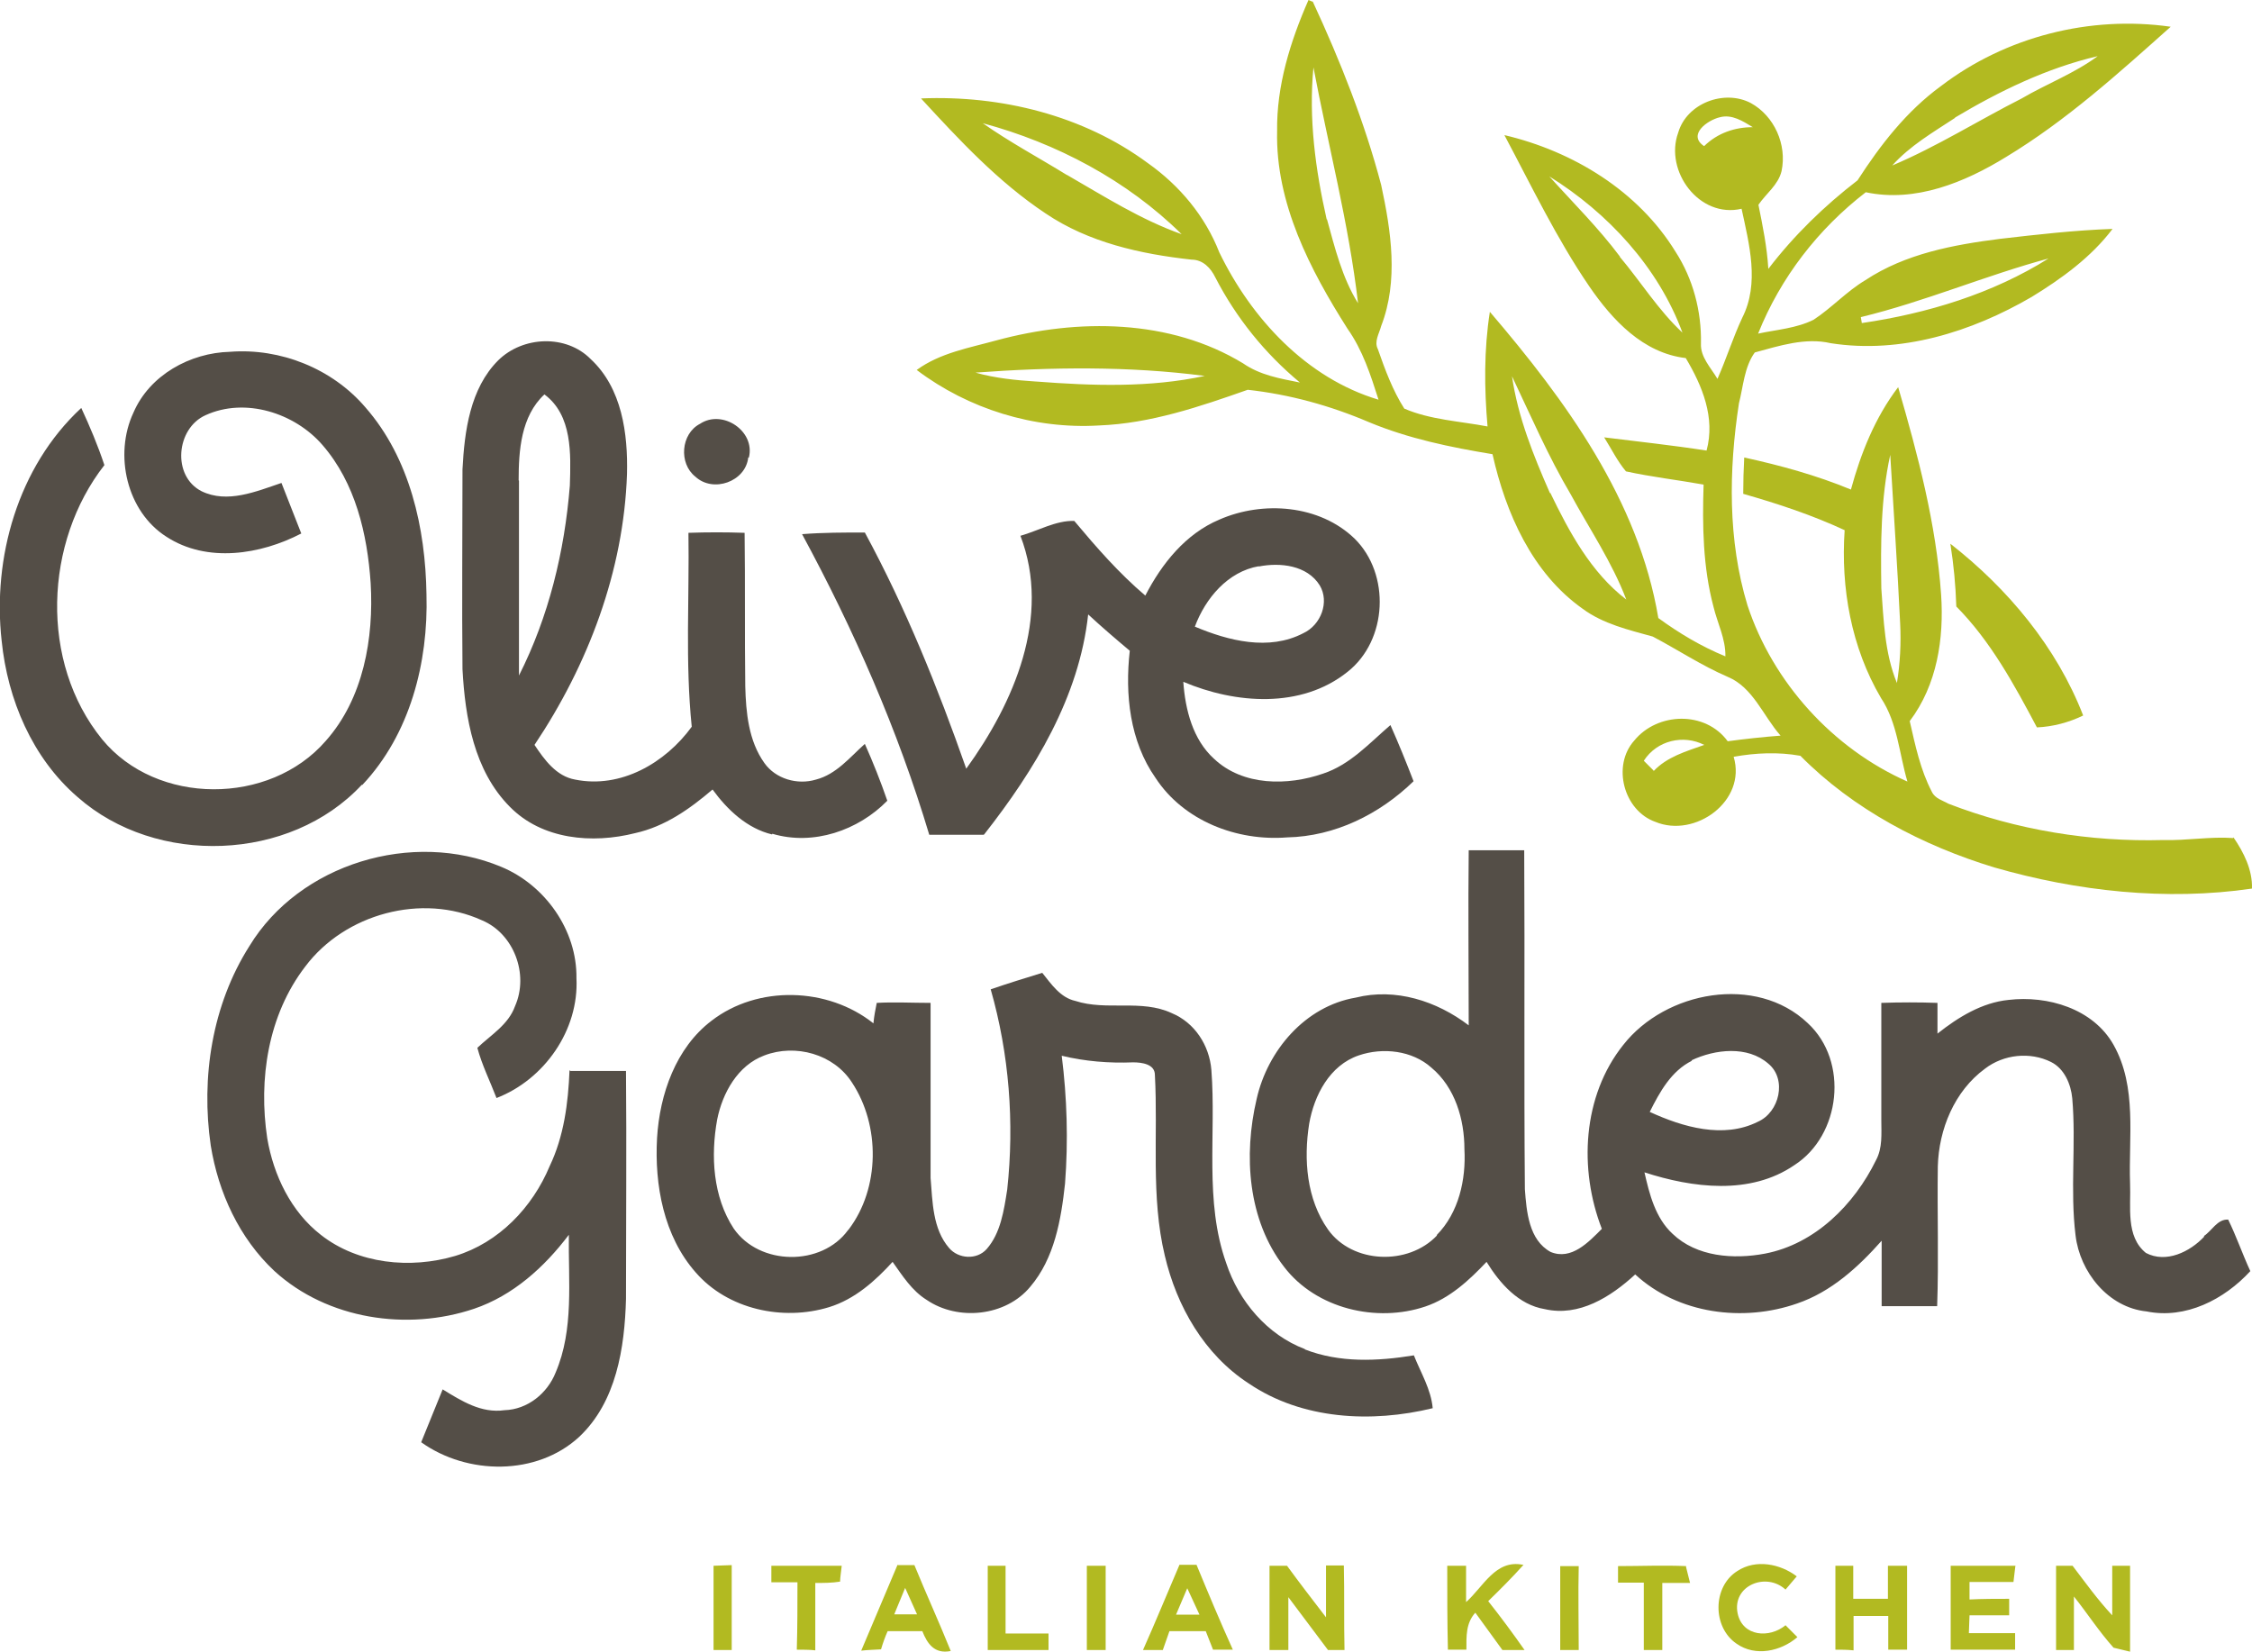 <?xml version="1.0" encoding="utf-8"?>
<!-- Generator: Adobe Illustrator 21.0.0, SVG Export Plug-In . SVG Version: 6.00 Build 0)  -->
<svg version="1.1" id="Layer_1" xmlns="http://www.w3.org/2000/svg" xmlns:xlink="http://www.w3.org/1999/xlink" x="0px" y="0px"
	 width="68.171px" height="50px" viewBox="0 0 68.171 50" style="enable-background:new 0 0 68.171 50;" xml:space="preserve">
<style type="text/css">
	.st0{fill:#B2BA21;}
	.st1{fill:#544E47;}
</style>
<path class="st0" d="M67.6,25.37c-0.7-0.05-1.4,0.08-2.12,0.06c-2.2,0.06-4.43-0.3-6.5-1.1c-0.17-0.1-0.4-0.15-0.5-0.36
	c-0.35-0.67-0.5-1.4-0.67-2.14c0.83-1.1,1.04-2.5,0.95-3.83c-0.15-2.14-0.7-4.22-1.3-6.28c-0.7,0.92-1.13,2-1.43,3.1
	c-1.04-0.43-2.13-0.73-3.23-0.97c-0.02,0.37-0.03,0.73-0.03,1.1c1.05,0.3,2.08,0.64,3.07,1.1c-0.12,1.75,0.2,3.55,1.1,5.08
	c0.5,0.75,0.55,1.68,0.8,2.53c-2.26-1-4.07-3-4.84-5.33c-0.6-1.97-0.57-4.1-0.26-6.12c0.13-0.5,0.16-1.1,0.48-1.54
	c0.74-0.2,1.53-0.46,2.3-0.28c2.12,0.33,4.26-0.34,6.08-1.4c0.9-0.55,1.8-1.2,2.45-2.06c-1.14,0.04-2.28,0.17-3.4,0.3
	c-1.42,0.18-2.87,0.45-4.08,1.25c-0.57,0.34-1.02,0.84-1.57,1.2c-0.52,0.26-1.12,0.3-1.68,0.42c0.68-1.7,1.82-3.17,3.26-4.28
	c1.5,0.32,3-0.3,4.25-1.07c1.82-1.1,3.4-2.53,4.98-3.94c-2.44-0.35-5,0.3-6.96,1.8c-1.04,0.76-1.83,1.78-2.52,2.85
	c-1,0.77-1.92,1.66-2.7,2.68c-0.04-0.66-0.17-1.3-0.3-1.94c0.23-0.34,0.6-0.6,0.7-1.02c0.17-0.8-0.22-1.67-0.93-2.06
	c-0.8-0.42-1.94,0-2.2,0.9c-0.42,1.16,0.64,2.6,1.92,2.3c0.23,1.07,0.55,2.26,0.02,3.3c-0.28,0.6-0.48,1.24-0.75,1.85
	c-0.2-0.34-0.52-0.66-0.5-1.07c0.02-0.98-0.24-1.96-0.77-2.78c-1.13-1.84-3.1-3.04-5.18-3.53c0.82,1.54,1.58,3.13,2.57,4.58
	c0.7,1.02,1.63,2.02,2.92,2.17c0.5,0.84,0.9,1.8,0.63,2.8c-1.03-0.16-2.06-0.27-3.1-0.4c0.22,0.35,0.4,0.72,0.66,1.03
	c0.78,0.17,1.57,0.26,2.35,0.4c-0.04,1.25-0.02,2.5,0.3,3.7c0.12,0.5,0.37,0.97,0.36,1.5c-0.73-0.3-1.4-0.7-2.03-1.16
	c-0.6-3.57-2.8-6.58-5.1-9.27c-0.18,1.15-0.17,2.32-0.07,3.47c-0.84-0.16-1.73-0.2-2.52-0.54c-0.35-0.55-0.58-1.17-0.8-1.8
	c-0.12-0.23,0.04-0.47,0.1-0.7c0.53-1.37,0.3-2.88,0-4.27c-0.5-1.9-1.24-3.76-2.07-5.55c-0.03,0-0.1-0.04-0.13-0.05
	c-0.55,1.25-0.97,2.6-0.95,3.97c-0.05,2.18,1,4.2,2.13,5.98c0.46,0.65,0.7,1.4,0.94,2.15c-2.18-0.65-3.85-2.46-4.82-4.46
	c-0.43-1.1-1.2-2.02-2.16-2.7c-1.96-1.45-4.45-2.06-6.87-1.96c1.16,1.26,2.34,2.53,3.77,3.48c1.3,0.88,2.87,1.23,4.42,1.4
	c0.34,0,0.58,0.25,0.72,0.54c0.63,1.22,1.5,2.3,2.56,3.18c-0.6-0.12-1.2-0.22-1.72-0.58c-2.22-1.35-5-1.36-7.45-0.7
	c-0.83,0.23-1.72,0.38-2.43,0.9c1.56,1.18,3.55,1.8,5.52,1.68c1.56-0.06,3.05-0.57,4.5-1.08c1.27,0.14,2.5,0.48,3.67,0.98
	c1.2,0.5,2.47,0.76,3.74,0.97c0.4,1.78,1.2,3.6,2.73,4.68c0.62,0.46,1.4,0.64,2.12,0.84c0.76,0.4,1.48,0.88,2.27,1.22
	c0.77,0.32,1.07,1.18,1.6,1.78c-0.54,0.04-1.08,0.1-1.6,0.17c-0.68-0.93-2.13-0.88-2.83-0.02c-0.68,0.76-0.32,2.12,0.64,2.46
	c1.2,0.5,2.77-0.63,2.37-1.97c0.67-0.12,1.35-0.15,2.02-0.03c1.6,1.62,3.7,2.72,5.87,3.38c2.5,0.72,5.2,1.02,7.8,0.64
	c0.02-0.56-0.25-1.1-0.56-1.55L67.6,25.37z M57.42,20.67c-0.37-0.9-0.4-1.9-0.47-2.86c-0.02-1.34-0.02-2.72,0.27-4.04
	c0.1,1.7,0.22,3.4,0.3,5.1c0.03,0.6,0,1.22-0.1,1.82V20.67z M62.02,7.82c-1.7,1.07-3.68,1.67-5.66,1.96L56.33,9.6
	c1.94-0.47,3.77-1.26,5.7-1.78H62.02z M59.18,3.56c1.34-0.8,2.78-1.5,4.32-1.86c-0.7,0.52-1.55,0.84-2.3,1.28
	c-1.32,0.67-2.57,1.46-3.92,2.03c0.54-0.6,1.23-1,1.9-1.44L59.18,3.56z M51.58,4.42c-0.5-0.34,0.1-0.78,0.48-0.87
	c0.37-0.1,0.7,0.12,1,0.3c-0.55,0-1.07,0.18-1.47,0.57H51.58z M49.04,7.77c-0.65-0.87-1.42-1.63-2.14-2.43
	c1.77,1.1,3.3,2.75,4.03,4.73c-0.73-0.68-1.26-1.54-1.9-2.3H49.04z M40.16,6.64c-0.34-1.5-0.55-3.06-0.4-4.6
	c0.45,2.38,1.07,4.73,1.35,7.14c-0.48-0.77-0.7-1.67-0.94-2.54H40.16z M32.3,5.3c-0.86-0.53-1.74-1-2.55-1.57
	c2.23,0.6,4.37,1.73,6.02,3.36c-1.24-0.44-2.35-1.15-3.48-1.8L32.3,5.3z M31.36,11.55c-0.61-0.04-1.23-0.1-1.83-0.27
	c2.3-0.17,4.64-0.2,6.94,0.1c-1.67,0.36-3.4,0.3-5.1,0.17H31.36z M46.92,14.93c-0.5-1.14-0.97-2.3-1.15-3.54
	c0.57,1.2,1.1,2.43,1.78,3.58c0.57,1.05,1.25,2.05,1.68,3.18c-1.07-0.82-1.73-2.05-2.3-3.23L46.92,14.93z M50.06,23.33l-0.3-0.3
	c0.4-0.62,1.2-0.8,1.83-0.48c-0.56,0.2-1.13,0.36-1.54,0.8L50.06,23.33z"/>
<path class="st0" d="M59.04,16.46c0.1,0.63,0.16,1.26,0.18,1.9c1.04,1.05,1.75,2.36,2.44,3.66c0.48-0.02,0.97-0.15,1.4-0.36
	C62.26,19.59,60.78,17.82,59.04,16.46z M21.6,47.4v2.55h0.55v-2.57L21.6,47.4z M40.14,47.4v1.56c-0.4-0.52-0.8-1.04-1.18-1.56h-0.53
	v2.55H39v-1.6l1.2,1.6h0.5c-0.02-0.86,0-1.7-0.02-2.56h-0.54V47.4z M47.24,49.95h0.55c0-0.85-0.02-1.7,0-2.54h-0.56v2.55
	L47.24,49.95z M57.15,48.4H56.1v-1h-0.54v2.54c0.18,0,0.36,0,0.55,0.02v-1.04h1.05v1.02h0.57V47.4h-0.58
	C57.15,47.4,57.15,48.4,57.15,48.4z M63.94,47.4v1.5c-0.44-0.47-0.82-1-1.2-1.5h-0.5v2.55h0.54v-1.62c0.4,0.5,0.76,1.06,1.2,1.55
	l0.5,0.12v-2.6C64.48,47.4,63.94,47.4,63.94,47.4z M23.34,47.9h0.8c0,0.68,0,1.36-0.02,2.04c0.14,0,0.42,0,0.56,0.02v-2.04
	c0.25,0,0.5,0,0.75-0.04c0-0.12,0.04-0.36,0.05-0.48h-2.13v0.5H23.34z M27.17,47.37l-1.1,2.6c0.14-0.02,0.45-0.03,0.6-0.04
	c0.06-0.2,0.12-0.37,0.2-0.55h1.05c0.15,0.38,0.37,0.7,0.86,0.6c-0.35-0.87-0.74-1.72-1.1-2.6h-0.5L27.17,47.37z M27.07,48.87
	l0.33-0.8l0.36,0.8h-0.7H27.07z M30.45,47.4H29.9v2.55h1.84v-0.5h-1.3V47.4H30.45z M32.9,47.4v2.55h0.57V47.4h-0.58H32.9z
	 M35.7,47.38c-0.37,0.86-0.72,1.72-1.1,2.57h0.6l0.2-0.57h1.1l0.22,0.56h0.6c-0.38-0.84-0.74-1.7-1.1-2.57H35.7V47.38z M35.6,48.88
	l0.34-0.8l0.37,0.8h-0.7H35.6z M46.1,47.37c-0.83-0.17-1.2,0.67-1.72,1.13v-1.1h-0.57c0,0.85,0,1.7,0.02,2.54h0.56
	c0-0.4-0.02-0.8,0.27-1.12l0.82,1.13h0.67c-0.35-0.5-0.72-1-1.1-1.48c0.37-0.36,0.73-0.72,1.07-1.1L46.1,47.37z M51.04,47.41
	c-0.68-0.03-1.37,0-2.06,0v0.5h0.78v2.04h0.56v-2.03h0.84l-0.12-0.48V47.41z M52.6,48.84c-0.17-0.84,0.86-1.26,1.45-0.72l0.34-0.4
	c-0.5-0.38-1.24-0.53-1.8-0.16c-0.75,0.47-0.76,1.7-0.02,2.2c0.57,0.4,1.34,0.23,1.84-0.2l-0.36-0.36
	C53.57,49.6,52.75,49.55,52.6,48.84z M61,47.4h-1.95v2.54H61v-0.5h-1.4l0.02-0.54h1.2v-0.5c-0.4,0-0.8,0-1.2,0.02v-0.53h1.33
	l0.06-0.5L61,47.4z"/>
<path class="st1" d="M23.38,25.24c1.24,0.37,2.6-0.1,3.48-1c-0.2-0.58-0.43-1.16-0.68-1.72c-0.45,0.4-0.86,0.92-1.48,1.08
	c-0.56,0.17-1.22-0.02-1.56-0.5c-0.48-0.67-0.56-1.53-0.58-2.33c-0.02-1.55,0-3.1-0.02-4.64c-0.56-0.02-1.13-0.02-1.7,0
	c0.03,1.95-0.1,3.92,0.1,5.87c-0.8,1.1-2.15,1.88-3.53,1.6c-0.57-0.1-0.93-0.6-1.23-1.05c1.62-2.42,2.7-5.26,2.8-8.2
	c0.03-1.22-0.15-2.6-1.1-3.48c-0.74-0.75-2.05-0.7-2.8,0.04c-0.85,0.85-1.02,2.14-1.08,3.3c0,2-0.02,4.03,0,6.05
	c0.08,1.47,0.35,3.07,1.43,4.16c0.98,1,2.5,1.13,3.8,0.8c0.9-0.2,1.65-0.73,2.34-1.32c0.45,0.62,1.05,1.18,1.8,1.36L23.38,25.24z
	 M15.7,14.54c0-0.9,0.07-1.94,0.78-2.6c0.85,0.63,0.8,1.8,0.77,2.76c-0.16,2-0.64,3.97-1.54,5.75v-5.9L15.7,14.54z M10.97,23.76
	c1.44-1.53,2-3.7,1.94-5.77c-0.03-2-0.5-4.12-1.85-5.66c-1-1.17-2.57-1.8-4.1-1.68c-1.2,0.03-2.43,0.7-2.92,1.84
	c-0.6,1.28-0.2,3,1,3.76c1.23,0.8,2.85,0.54,4.08-0.1l-0.6-1.53c-0.77,0.26-1.64,0.63-2.42,0.25c-0.9-0.46-0.77-1.9,0.12-2.3
	c1.2-0.55,2.7-0.07,3.54,0.9c1,1.15,1.36,2.7,1.46,4.18c0.1,1.67-0.22,3.5-1.36,4.78c-1.7,1.96-5.12,1.96-6.77-0.05
	c-1.9-2.34-1.75-5.97,0.07-8.3c-0.2-0.6-0.44-1.17-0.7-1.73c-1.93,1.79-2.69,4.55-2.41,7.05c0.18,1.78,0.93,3.55,2.3,4.73
	c2.38,2.1,6.43,1.96,8.6-0.37L10.97,23.76z"/>
<path class="st1" d="M22.67,13.85c0.2-0.8-0.8-1.47-1.48-1.02c-0.58,0.3-0.65,1.2-0.14,1.6c0.54,0.5,1.52,0.15,1.6-0.58H22.67z
	 M29.8,25.25c1.52-1.94,2.87-4.15,3.14-6.65c0.4,0.37,0.83,0.74,1.26,1.1c-0.15,1.32,0,2.74,0.78,3.85c0.85,1.3,2.46,1.92,3.98,1.8
	c1.45-0.03,2.8-0.7,3.83-1.7c-0.22-0.57-0.45-1.14-0.7-1.7c-0.64,0.55-1.22,1.2-2.04,1.47c-1.07,0.37-2.42,0.38-3.3-0.45
	c-0.64-0.58-0.87-1.48-0.93-2.33c1.58,0.67,3.57,0.82,4.97-0.3c1.22-0.96,1.3-2.96,0.22-4.03c-1.06-1.03-2.78-1.16-4.1-0.58
	c-1.02,0.43-1.74,1.33-2.24,2.3c-0.8-0.68-1.48-1.46-2.15-2.26c-0.55-0.02-1.1,0.3-1.63,0.45c0.94,2.45-0.2,5.06-1.64,7.05
	c-0.86-2.45-1.83-4.86-3.07-7.15c-0.64,0-1.27,0-1.9,0.05c1.57,2.9,2.9,5.93,3.85,9.1h1.65L29.8,25.25z M38.1,17.15
	c0.65-0.13,1.47-0.04,1.85,0.57c0.3,0.5,0.04,1.2-0.5,1.45c-1.04,0.54-2.26,0.23-3.28-0.2c0.32-0.86,1-1.67,1.94-1.83L38.1,17.15z
	 M17.24,32.4c-0.04,1-0.17,2-0.6,2.9c-0.52,1.25-1.54,2.32-2.86,2.72c-1.35,0.4-2.94,0.25-4.07-0.64c-0.9-0.7-1.43-1.8-1.62-2.92
	c-0.27-1.78,0.02-3.73,1.15-5.2c1.2-1.6,3.53-2.23,5.35-1.4c0.96,0.4,1.43,1.63,1,2.6c-0.2,0.56-0.73,0.87-1.14,1.26
	c0.14,0.52,0.38,1,0.58,1.52c1.45-0.56,2.5-2.06,2.42-3.63c0.02-1.45-0.95-2.82-2.28-3.37c-2.68-1.12-6.1-0.1-7.62,2.4
	c-1.13,1.78-1.47,3.98-1.17,6.04c0.23,1.42,0.86,2.8,1.93,3.8c1.6,1.46,4.02,1.82,6.04,1.14c1.18-0.4,2.13-1.26,2.87-2.24
	c-0.02,1.4,0.16,2.86-0.4,4.17c-0.25,0.63-0.85,1.12-1.55,1.14c-0.7,0.1-1.3-0.28-1.87-0.63l-0.65,1.6c1.4,1,3.5,1.02,4.78-0.16
	c1.13-1.06,1.38-2.7,1.42-4.18c0-2.3,0.02-4.6,0-6.9h-1.68L17.24,32.4z M66.73,37.43c-0.44,0.47-1.16,0.82-1.77,0.5
	c-0.62-0.5-0.45-1.4-0.48-2.1c-0.05-1.4,0.22-2.92-0.5-4.2c-0.62-1.1-2-1.5-3.18-1.36c-0.8,0.08-1.52,0.52-2.15,1.02v-0.93
	c-0.56-0.02-1.13-0.02-1.7,0v3.56c0,0.4,0.04,0.83-0.16,1.2c-0.66,1.35-1.85,2.54-3.36,2.83c-0.95,0.18-2.07,0.1-2.8-0.6
	c-0.52-0.48-0.7-1.2-0.85-1.86c1.45,0.47,3.2,0.7,4.54-0.22c1.4-0.9,1.66-3.14,0.4-4.3c-1.56-1.48-4.3-0.97-5.58,0.66
	c-1.24,1.55-1.35,3.77-0.65,5.57c-0.4,0.4-0.92,0.96-1.55,0.7c-0.66-0.36-0.73-1.22-0.78-1.9c-0.03-3.4,0-6.83-0.02-10.26h-1.68
	c-0.02,1.77,0,3.53,0,5.3c-0.97-0.74-2.22-1.14-3.42-0.84c-1.53,0.26-2.67,1.6-3,3.07c-0.4,1.7-0.27,3.66,0.83,5.08
	c0.97,1.27,2.8,1.7,4.28,1.2c0.74-0.25,1.33-0.8,1.85-1.35c0.4,0.65,0.97,1.3,1.76,1.43c1.04,0.24,2-0.37,2.74-1.05
	c1.3,1.2,3.27,1.45,4.9,0.88c1.03-0.35,1.85-1.1,2.56-1.9v1.98h1.68c0.05-1.4,0-2.8,0.02-4.23c0.03-1.12,0.5-2.28,1.43-2.96
	c0.56-0.43,1.36-0.52,2-0.2c0.4,0.2,0.6,0.67,0.64,1.1c0.12,1.38-0.07,2.78,0.1,4.15c0.13,1.1,0.98,2.18,2.15,2.3
	c1.18,0.24,2.35-0.36,3.14-1.22c-0.24-0.52-0.42-1.05-0.67-1.56c-0.33-0.02-0.5,0.35-0.74,0.5L66.73,37.43z M51.2,32.1
	c0.72-0.34,1.7-0.45,2.33,0.1c0.57,0.47,0.34,1.47-0.32,1.76c-1.04,0.52-2.27,0.16-3.27-0.3c0.3-0.6,0.65-1.24,1.28-1.55L51.2,32.1z
	 M43.5,37.4c-0.87,0.92-2.56,0.86-3.3-0.18c-0.65-0.92-0.74-2.12-0.57-3.2c0.15-0.86,0.62-1.77,1.5-2.07
	c0.73-0.25,1.62-0.15,2.2,0.37c0.72,0.6,1,1.57,1,2.47c0.05,0.92-0.17,1.92-0.84,2.6L43.5,37.4z"/>
<path class="st1" d="M39.5,40.84c-1.14-0.43-2-1.45-2.38-2.6c-0.67-1.88-0.3-3.9-0.45-5.85c-0.06-0.74-0.5-1.43-1.2-1.72
	c-0.92-0.43-1.97-0.06-2.92-0.37c-0.45-0.1-0.72-0.5-1-0.85c-0.52,0.16-1.04,0.32-1.56,0.5c0.56,1.96,0.72,4.03,0.5,6.06
	c-0.1,0.64-0.2,1.32-0.62,1.8c-0.3,0.34-0.86,0.3-1.14-0.03c-0.5-0.58-0.5-1.4-0.56-2.12v-5.3c-0.55,0-1.1-0.03-1.63,0
	c-0.04,0.2-0.08,0.4-0.1,0.62c-1.38-1.1-3.5-1.16-4.9-0.08c-1.08,0.82-1.57,2.22-1.65,3.55c-0.08,1.42,0.2,2.97,1.17,4.07
	c0.97,1.12,2.64,1.48,4.04,1.05c0.78-0.24,1.4-0.8,1.92-1.37c0.3,0.42,0.58,0.87,1.03,1.15c0.95,0.65,2.4,0.5,3.14-0.4
	c0.73-0.86,0.93-2.02,1.05-3.12c0.1-1.3,0.06-2.6-0.1-3.87c0.7,0.17,1.44,0.23,2.16,0.2c0.26,0,0.66,0.05,0.66,0.38
	c0.1,1.82-0.13,3.68,0.3,5.47c0.36,1.54,1.2,3,2.54,3.87c1.62,1.1,3.72,1.2,5.57,0.75c-0.05-0.57-0.36-1.07-0.57-1.6
	c-1.1,0.18-2.25,0.23-3.3-0.18V40.84z M25.67,37.24c-0.8,1.1-2.68,1.08-3.46-0.05c-0.63-0.96-0.7-2.2-0.5-3.3
	c0.16-0.8,0.62-1.64,1.43-1.94c0.94-0.36,2.1-0.04,2.65,0.82c0.86,1.3,0.85,3.2-0.1,4.45L25.67,37.24z"/>
</svg>
